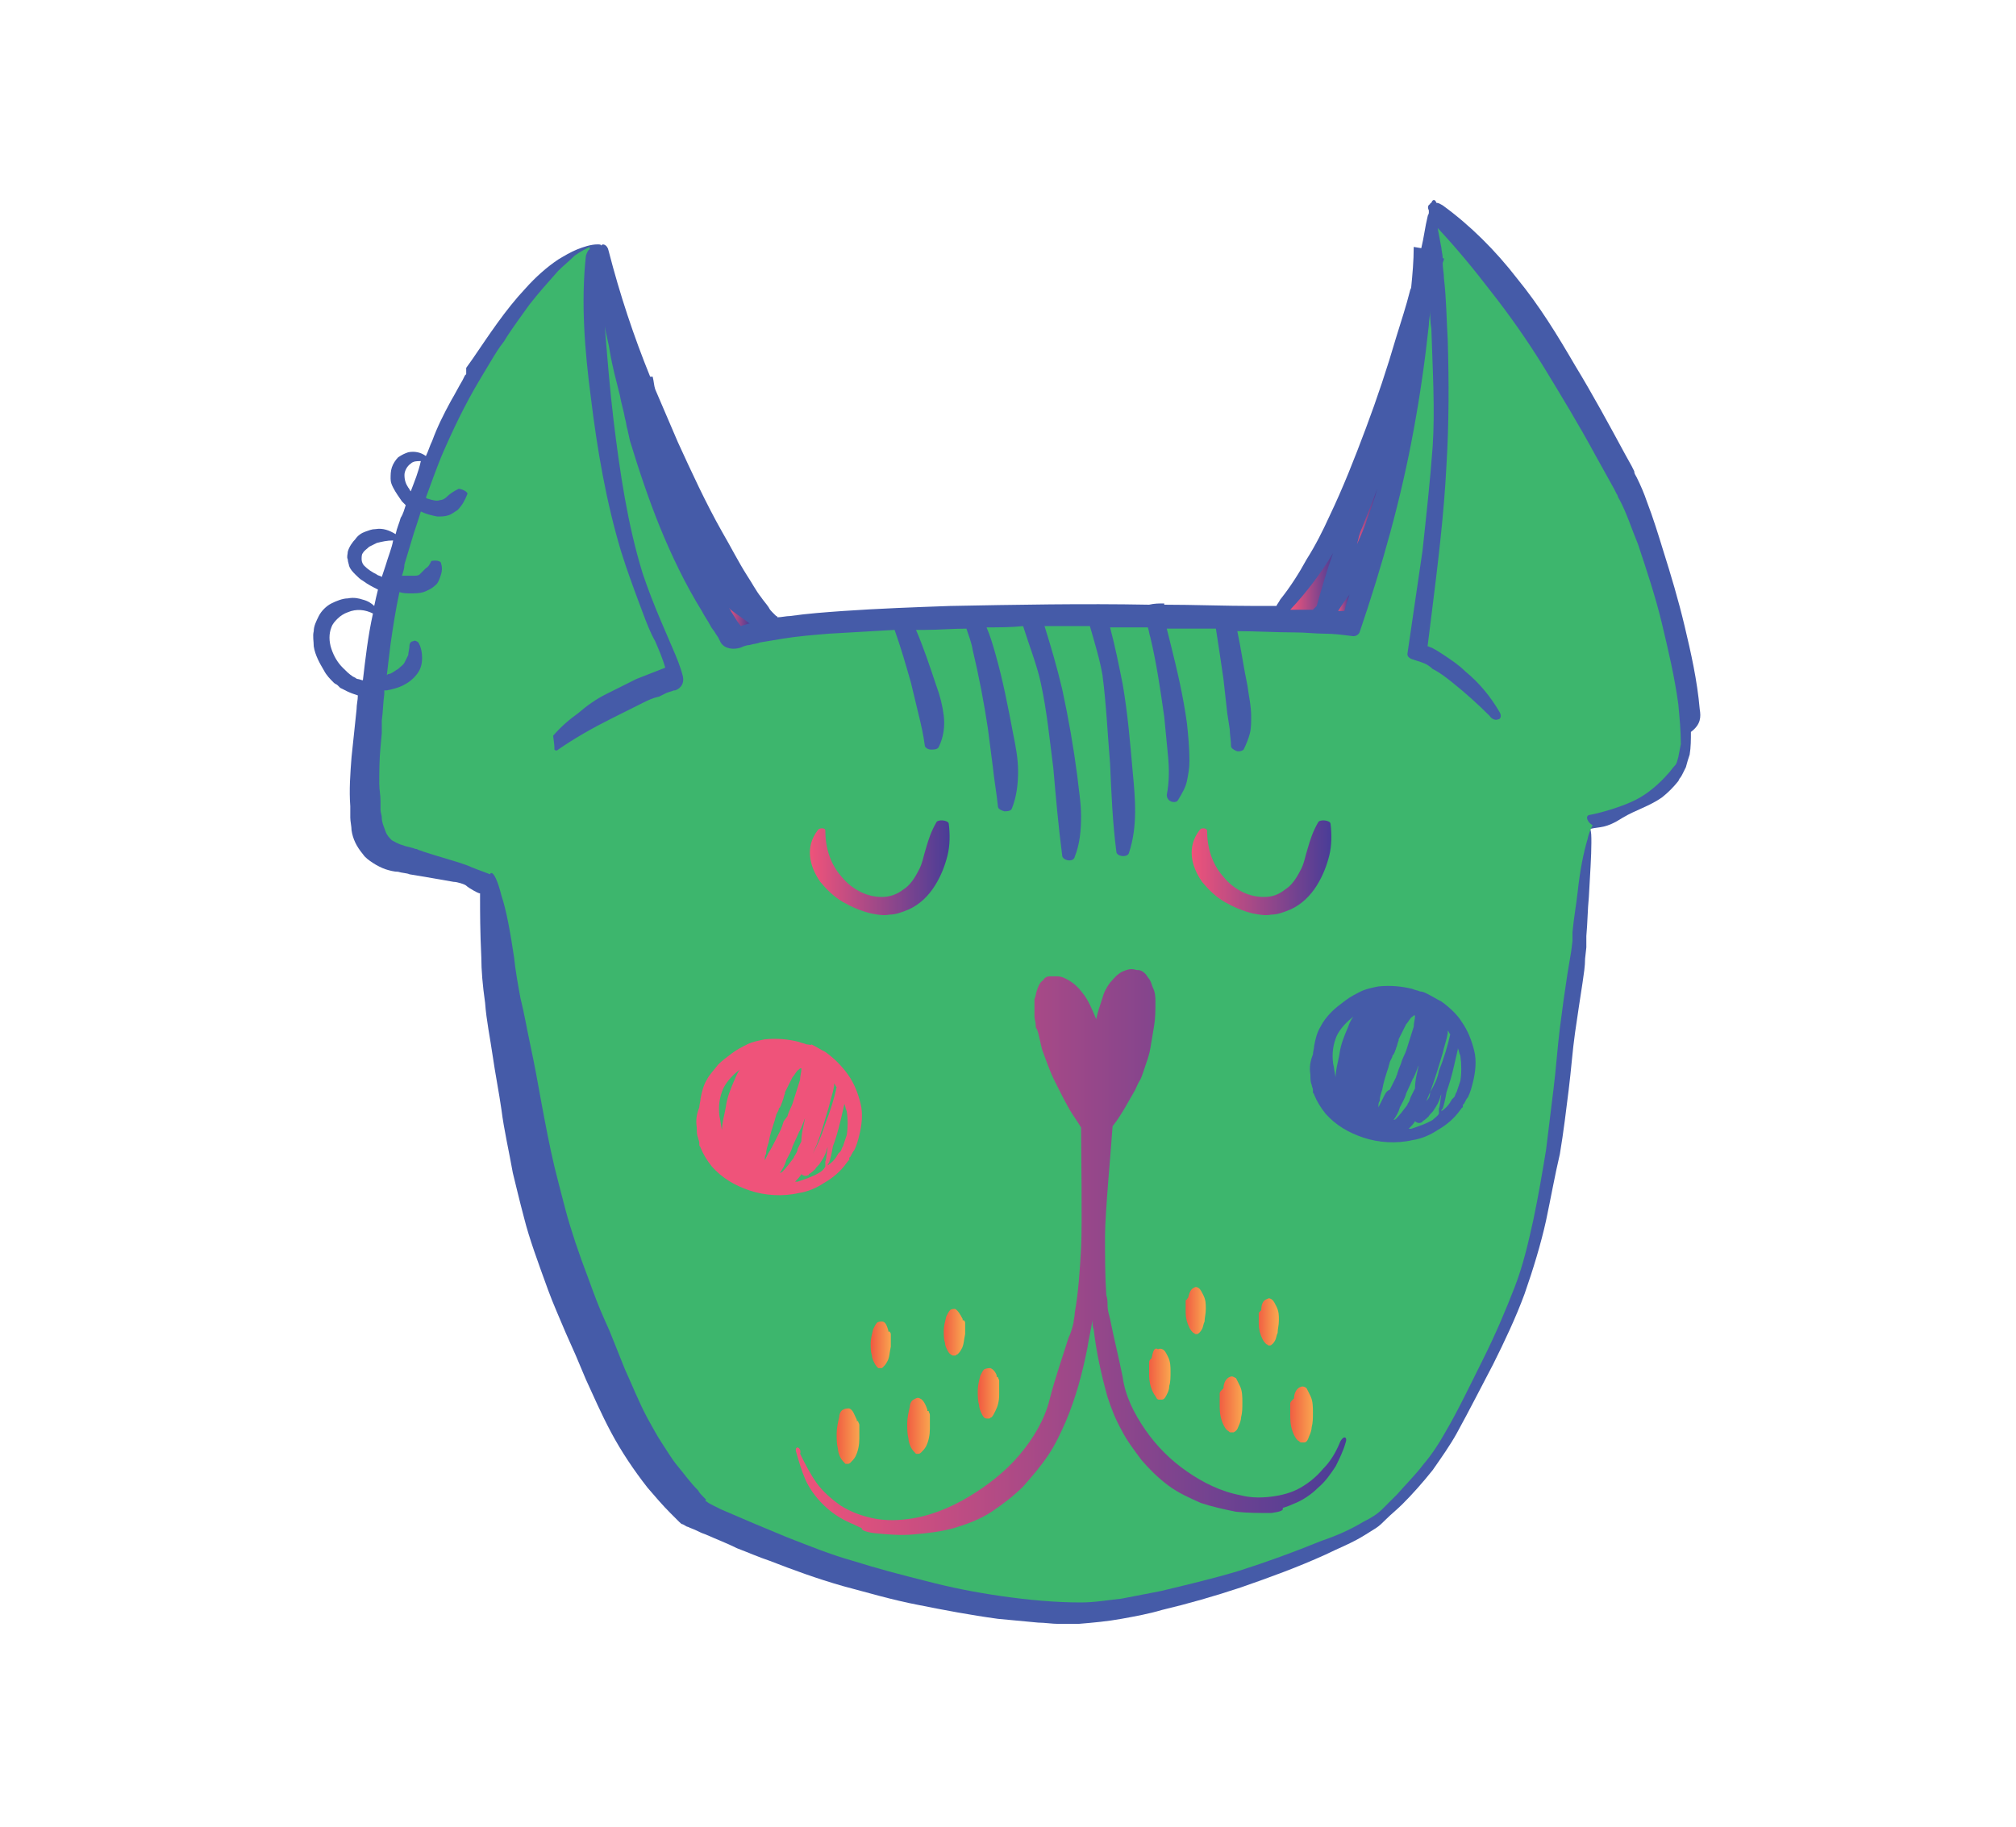 <?xml version="1.0" encoding="utf-8"?>
<!-- Generator: Adobe Illustrator 21.0.0, SVG Export Plug-In . SVG Version: 6.00 Build 0)  -->
<svg version="1.1" id="Layer_1" xmlns="http://www.w3.org/2000/svg" xmlns:xlink="http://www.w3.org/1999/xlink" x="0px" y="0px"
	 viewBox="0 0 160 145" style="enable-background:new 0 0 160 145;" xml:space="preserve">
<style type="text/css">
	.st0{fill:#CB5990;}
	.st1{fill:#FFFFFF;}
	.st2{fill:#12B6BF;}
	.st3{fill:url(#SVGID_1_);}
	.st4{fill:#455BA8;}
	.st5{fill:#326EB6;}
	.st6{fill:#DD5968;}
	.st7{fill:#EF537A;}
	.st8{fill:url(#SVGID_2_);}
	.st9{fill:url(#SVGID_3_);}
	.st10{fill:url(#SVGID_4_);}
	.st11{fill:url(#SVGID_5_);}
	.st12{fill:#F16443;}
	.st13{fill:url(#SVGID_6_);}
	.st14{fill:#F68E3F;}
	.st15{fill:url(#SVGID_7_);}
	.st16{fill:url(#SVGID_8_);}
	.st17{fill:url(#SVGID_9_);}
	.st18{fill:url(#SVGID_10_);}
	.st19{fill:url(#SVGID_11_);}
	.st20{fill:url(#SVGID_12_);}
	.st21{fill:url(#SVGID_13_);}
	.st22{fill:url(#SVGID_14_);}
	.st23{fill:url(#SVGID_15_);}
	.st24{fill:url(#SVGID_16_);}
	.st25{fill:url(#SVGID_17_);}
	.st26{fill:#3DB66D;}
	.st27{fill:url(#SVGID_18_);}
	.st28{fill:url(#SVGID_19_);}
	.st29{fill:url(#SVGID_20_);}
	.st30{fill:url(#SVGID_21_);}
	.st31{fill:url(#SVGID_22_);}
	.st32{fill:url(#SVGID_23_);}
	.st33{fill:url(#SVGID_24_);}
	.st34{fill:url(#SVGID_25_);}
	.st35{fill:url(#SVGID_26_);}
	.st36{fill:url(#SVGID_27_);}
	.st37{fill:url(#SVGID_28_);}
	.st38{fill:url(#SVGID_29_);}
	.st39{fill:url(#SVGID_30_);}
	.st40{fill:url(#SVGID_31_);}
	.st41{fill:url(#SVGID_32_);}
	.st42{fill:url(#SVGID_33_);}
	.st43{fill:url(#SVGID_34_);}
	.st44{fill:url(#SVGID_35_);}
	.st45{fill:url(#SVGID_36_);}
	.st46{fill:url(#SVGID_37_);}
	.st47{fill:url(#SVGID_38_);}
	.st48{fill:url(#SVGID_39_);}
	.st49{fill:url(#SVGID_40_);}
	.st50{fill:url(#SVGID_41_);}
	.st51{fill:url(#SVGID_42_);}
	.st52{fill:url(#SVGID_43_);}
	.st53{fill:url(#SVGID_44_);}
	.st54{fill:url(#SVGID_45_);}
	.st55{fill:url(#SVGID_46_);}
	.st56{fill:url(#SVGID_47_);}
	.st57{fill:url(#SVGID_48_);}
	.st58{fill:url(#SVGID_49_);}
	.st59{fill:url(#SVGID_50_);}
	.st60{fill:url(#SVGID_51_);}
	.st61{fill:url(#SVGID_52_);}
	.st62{fill:url(#SVGID_53_);}
	.st63{fill:url(#SVGID_54_);}
	.st64{fill:url(#SVGID_55_);}
	.st65{fill:url(#SVGID_56_);}
	.st66{fill:url(#SVGID_57_);}
	.st67{fill:url(#SVGID_58_);}
	.st68{fill:url(#SVGID_59_);}
	.st69{fill:url(#SVGID_60_);}
	.st70{fill:url(#SVGID_61_);}
	.st71{fill:url(#SVGID_62_);}
	.st72{fill:url(#SVGID_63_);}
	.st73{fill:url(#SVGID_64_);}
	.st74{fill:url(#SVGID_65_);}
	.st75{fill:url(#SVGID_66_);}
	.st76{fill:url(#SVGID_67_);}
	.st77{fill:url(#SVGID_68_);}
	.st78{fill:url(#SVGID_69_);}
	.st79{fill:url(#SVGID_70_);}
	.st80{fill:url(#SVGID_71_);}
	.st81{fill:url(#SVGID_72_);}
	.st82{fill:url(#SVGID_73_);}
	.st83{fill:url(#SVGID_74_);}
	.st84{fill:url(#SVGID_75_);}
	.st85{fill:url(#SVGID_76_);}
	.st86{fill:url(#SVGID_77_);}
	.st87{fill:url(#SVGID_78_);}
	.st88{fill:url(#SVGID_79_);}
	.st89{fill:url(#SVGID_80_);}
	.st90{fill:url(#SVGID_81_);}
	.st91{fill:url(#SVGID_82_);}
	.st92{fill:url(#SVGID_83_);}
	.st93{fill:url(#SVGID_84_);}
	.st94{fill:url(#SVGID_85_);}
	.st95{fill:url(#SVGID_86_);}
	.st96{fill:url(#SVGID_87_);}
	.st97{fill:url(#SVGID_88_);}
	.st98{fill:url(#SVGID_89_);}
	.st99{fill:url(#SVGID_90_);}
	.st100{fill:url(#SVGID_91_);}
	.st101{fill:url(#SVGID_92_);}
	.st102{fill:url(#SVGID_93_);}
	.st103{fill:url(#SVGID_94_);}
	.st104{fill:url(#SVGID_95_);}
	.st105{fill:url(#SVGID_96_);}
	.st106{fill:url(#SVGID_97_);}
	.st107{fill:url(#SVGID_98_);}
	.st108{fill:url(#SVGID_99_);}
	.st109{fill:url(#SVGID_100_);}
	.st110{fill:url(#SVGID_101_);}
	.st111{fill:url(#SVGID_102_);}
	.st112{fill:url(#SVGID_103_);}
	.st113{fill:url(#SVGID_104_);}
	.st114{fill:url(#SVGID_105_);}
	.st115{fill:url(#SVGID_106_);}
	.st116{fill:url(#SVGID_107_);}
	.st117{fill:url(#SVGID_108_);}
	.st118{fill:url(#SVGID_109_);}
	.st119{fill:url(#SVGID_110_);}
	.st120{fill:url(#SVGID_111_);}
	.st121{fill:url(#SVGID_112_);}
	.st122{fill:url(#SVGID_113_);}
	.st123{fill:url(#SVGID_114_);}
	.st124{fill:url(#SVGID_115_);}
	.st125{fill:url(#SVGID_116_);}
	.st126{fill:url(#SVGID_117_);}
	.st127{fill:url(#SVGID_118_);}
	.st128{fill:url(#SVGID_119_);}
	.st129{fill:url(#SVGID_120_);}
	.st130{fill:url(#SVGID_121_);}
	.st131{fill:url(#SVGID_122_);}
	.st132{fill:url(#SVGID_123_);}
	.st133{fill:url(#SVGID_124_);}
	.st134{fill:url(#SVGID_125_);}
	.st135{fill:url(#SVGID_126_);}
	.st136{fill:url(#SVGID_127_);}
	.st137{fill:#184054;}
	.st138{fill:url(#SVGID_128_);}
	.st139{fill:url(#SVGID_129_);}
	.st140{fill:url(#SVGID_130_);}
	.st141{fill:url(#SVGID_131_);}
	.st142{fill:url(#SVGID_132_);}
	.st143{fill:url(#SVGID_133_);}
	.st144{fill:url(#SVGID_134_);}
	.st145{fill:url(#SVGID_135_);}
	.st146{fill:url(#SVGID_136_);}
	.st147{fill:url(#SVGID_137_);}
	.st148{fill:url(#SVGID_138_);}
	.st149{fill:url(#SVGID_139_);}
	.st150{fill:url(#SVGID_140_);}
	.st151{fill:url(#SVGID_141_);}
	.st152{fill:url(#SVGID_142_);}
	.st153{fill:url(#SVGID_143_);}
	.st154{fill:url(#SVGID_144_);}
	.st155{fill:url(#SVGID_145_);}
	.st156{fill:url(#SVGID_146_);}
	.st157{fill:url(#SVGID_147_);}
	.st158{fill:url(#SVGID_148_);}
	.st159{fill:url(#SVGID_149_);}
	.st160{fill:url(#SVGID_150_);}
	.st161{fill:url(#SVGID_151_);}
	.st162{fill:url(#SVGID_152_);}
	.st163{fill:url(#SVGID_153_);}
	.st164{fill:url(#SVGID_154_);}
	.st165{fill:url(#SVGID_155_);}
	.st166{fill:url(#SVGID_156_);}
	.st167{fill:url(#SVGID_157_);}
	.st168{fill:url(#SVGID_158_);}
	.st169{fill:url(#SVGID_159_);}
	.st170{fill:url(#SVGID_160_);}
	.st171{fill:url(#SVGID_161_);}
	.st172{fill:url(#SVGID_162_);}
	.st173{fill:url(#SVGID_163_);}
	.st174{fill:url(#SVGID_164_);}
	.st175{fill:url(#SVGID_165_);}
	.st176{fill:url(#SVGID_166_);}
	.st177{fill:url(#SVGID_167_);}
	.st178{fill:url(#SVGID_168_);}
	.st179{fill:url(#SVGID_169_);}
	.st180{fill:url(#SVGID_170_);}
	.st181{fill:url(#SVGID_171_);}
	.st182{fill:url(#SVGID_172_);}
	.st183{fill:url(#SVGID_173_);}
	.st184{fill:url(#SVGID_174_);}
	.st185{fill:url(#SVGID_175_);}
	.st186{fill:url(#SVGID_176_);}
	.st187{fill:url(#SVGID_177_);}
	.st188{fill:url(#SVGID_178_);}
	.st189{fill:url(#SVGID_179_);}
	.st190{fill:url(#SVGID_180_);}
	.st191{fill:url(#SVGID_181_);}
	.st192{fill:url(#SVGID_182_);}
	.st193{fill:url(#SVGID_183_);}
	.st194{fill:url(#SVGID_184_);}
	.st195{fill:url(#SVGID_185_);}
	.st196{fill:url(#SVGID_186_);}
	.st197{fill:url(#SVGID_187_);}
	.st198{fill:url(#SVGID_188_);}
	.st199{fill:url(#SVGID_189_);}
	.st200{fill:url(#SVGID_190_);}
	.st201{fill:url(#SVGID_191_);}
	.st202{fill:url(#SVGID_192_);}
	.st203{fill:url(#SVGID_193_);}
	.st204{fill:url(#SVGID_194_);}
	.st205{fill:url(#SVGID_195_);}
	.st206{fill:url(#SVGID_196_);}
	.st207{fill:url(#SVGID_197_);}
	.st208{fill:url(#SVGID_198_);}
	.st209{fill:url(#SVGID_199_);}
	.st210{fill:url(#SVGID_200_);}
	.st211{fill:url(#SVGID_201_);}
	.st212{fill:url(#SVGID_202_);}
	.st213{fill:url(#SVGID_203_);}
	.st214{fill:url(#SVGID_204_);}
	.st215{fill:url(#SVGID_205_);}
	.st216{fill:url(#SVGID_206_);}
	.st217{fill:url(#SVGID_207_);}
	.st218{fill:url(#SVGID_208_);}
	.st219{fill:#969697;}
	.st220{fill:url(#SVGID_209_);}
	.st221{fill:url(#SVGID_210_);}
	.st222{fill:url(#SVGID_211_);}
	.st223{fill:url(#SVGID_212_);}
	.st224{fill:url(#SVGID_213_);}
	.st225{fill:url(#SVGID_214_);}
	.st226{fill:url(#SVGID_215_);}
	.st227{fill:url(#SVGID_216_);}
	.st228{fill:url(#SVGID_217_);}
	.st229{fill:url(#SVGID_218_);}
	.st230{fill:url(#SVGID_219_);}
	.st231{fill:url(#SVGID_220_);}
	.st232{fill:url(#SVGID_221_);}
	.st233{fill:url(#SVGID_222_);}
	.st234{fill:url(#SVGID_223_);}
	.st235{fill:url(#SVGID_224_);}
	.st236{fill:url(#SVGID_225_);}
	.st237{fill:url(#SVGID_226_);}
	.st238{fill:url(#SVGID_227_);}
	.st239{fill:url(#SVGID_228_);}
	.st240{fill:url(#SVGID_229_);}
	.st241{fill:url(#SVGID_230_);}
	.st242{fill:url(#SVGID_231_);}
	.st243{fill:url(#SVGID_232_);}
	.st244{fill:url(#SVGID_233_);}
	.st245{fill:url(#SVGID_234_);}
	.st246{fill:url(#SVGID_235_);}
	.st247{fill:url(#SVGID_236_);}
	.st248{fill:url(#SVGID_237_);}
	.st249{fill:url(#SVGID_238_);}
	.st250{fill:url(#SVGID_239_);}
	.st251{fill:url(#SVGID_240_);}
	.st252{fill:url(#SVGID_241_);}
	.st253{fill:url(#SVGID_242_);}
	.st254{fill:url(#SVGID_243_);}
	.st255{fill:url(#SVGID_244_);}
	.st256{fill:url(#SVGID_245_);}
	.st257{fill:url(#SVGID_246_);}
	.st258{fill:url(#SVGID_247_);}
	.st259{fill:url(#SVGID_248_);}
	.st260{fill:url(#SVGID_249_);}
	.st261{fill:url(#SVGID_250_);}
	.st262{fill:url(#SVGID_251_);}
	.st263{fill:url(#SVGID_252_);}
	.st264{fill:url(#SVGID_253_);}
	.st265{fill:url(#SVGID_254_);}
	.st266{fill:url(#SVGID_255_);}
	.st267{fill:url(#SVGID_256_);}
	.st268{fill:url(#SVGID_257_);}
	.st269{fill:url(#SVGID_258_);}
	.st270{fill:url(#SVGID_259_);}
	.st271{fill:url(#SVGID_260_);}
	.st272{fill:url(#SVGID_261_);}
	.st273{fill:url(#SVGID_262_);}
	.st274{fill:url(#SVGID_263_);}
	.st275{fill:url(#SVGID_264_);}
	.st276{fill:url(#SVGID_265_);}
	.st277{fill:url(#SVGID_266_);}
	.st278{fill:url(#SVGID_267_);}
	.st279{fill:#F69474;}
	.st280{fill:#F27350;}
	.st281{fill:url(#SVGID_268_);}
	.st282{fill:url(#SVGID_269_);}
	.st283{fill:url(#SVGID_270_);}
	.st284{fill:url(#SVGID_271_);}
	.st285{fill:url(#SVGID_272_);}
	.st286{fill:url(#SVGID_273_);}
	.st287{fill:url(#SVGID_274_);}
	.st288{fill:url(#SVGID_275_);}
	.st289{fill:url(#SVGID_276_);}
	.st290{fill:url(#SVGID_277_);}
	.st291{fill:url(#SVGID_278_);}
	.st292{fill:url(#SVGID_279_);}
	.st293{fill:url(#SVGID_280_);}
	.st294{fill:url(#SVGID_281_);}
	.st295{fill:url(#SVGID_282_);}
	.st296{fill:url(#SVGID_283_);}
	.st297{fill:url(#SVGID_284_);}
	.st298{fill:url(#SVGID_285_);}
	.st299{fill:url(#SVGID_286_);}
	.st300{fill:url(#SVGID_287_);}
	.st301{fill:url(#SVGID_288_);}
	.st302{fill:url(#SVGID_289_);}
	.st303{fill:url(#SVGID_290_);}
	.st304{fill:url(#SVGID_291_);}
	.st305{fill:url(#SVGID_292_);}
	.st306{fill:url(#SVGID_293_);}
</style>
<g>
	<path class="st4" d="M134.9,56.3c-0.2-2.3-0.7-4.5-1.2-6.6c-0.5-2.1-1.1-4.1-1.7-6c-0.4-1.3-0.8-2.6-1.3-3.9
		c-0.2-0.6-0.5-1.3-0.8-1.9c-0.1-0.2-0.2-0.3-0.2-0.5l-0.2-0.4l-0.5-0.9c-1.3-2.4-2.6-4.8-4-7.1c-1.4-2.4-2.8-4.7-4.6-6.9
		c-1.7-2.2-3.7-4.2-5.9-5.8c-0.2-0.1-0.3-0.2-0.5-0.2c-0.1-0.3-0.3-0.3-0.4,0c0,0-0.1,0-0.1,0.1c-0.2,0.1-0.2,0.3-0.1,0.5
		c0,0.1,0,0.1,0,0.2c0,0.1-0.1,0.2-0.1,0.3c-0.2,0.8-0.3,1.7-0.5,2.5l-0.6-0.1c0,1.1-0.1,2.2-0.2,3.2c0,0.1-0.1,0.2-0.1,0.3
		c-0.3,1.2-0.7,2.4-1.1,3.7c-0.7,2.4-1.5,4.8-2.4,7.2c-0.9,2.4-1.8,4.7-2.9,7c-0.5,1.1-1.1,2.3-1.8,3.4c-0.6,1.1-1.3,2.2-2.1,3.2
		c-0.1,0.2-0.2,0.3-0.3,0.5c-0.5,0-1.1,0-1.6,0c-2.5,0-5-0.1-7.3-0.1c0,0,0,0,0-0.1c-0.4,0-0.8,0-1.2,0.1c-5.3-0.1-10.5,0-15.8,0.1
		c-2.8,0.1-5.6,0.2-8.5,0.4c-1.4,0.1-2.8,0.2-4.2,0.4c-0.3,0-0.7,0.1-1,0.1c0-0.1-0.1-0.1-0.1-0.1c-0.1-0.1-0.2-0.2-0.3-0.3
		c-0.1-0.1-0.2-0.2-0.3-0.4c-0.2-0.3-0.4-0.5-0.6-0.8c-0.4-0.5-0.7-1.1-1.1-1.7c-0.7-1.1-1.3-2.3-2-3.5c-1.3-2.3-2.4-4.7-3.5-7.1
		c-0.6-1.4-1.2-2.8-1.8-4.2c-0.1-0.3-0.1-0.6-0.2-1l-0.2,0c-1.3-3.2-2.4-6.5-3.3-10c-0.1-0.5-0.5-0.6-0.6-0.4c0-0.1-0.1-0.1-0.3-0.1
		c-0.5,0-1.1,0.2-1.6,0.4c-0.5,0.2-1,0.5-1.5,0.8c-0.9,0.6-1.8,1.4-2.6,2.3c-1.6,1.7-2.9,3.7-4.2,5.6l-0.5,0.7L37,29.6l0,0.1l0,0
		l-0.1,0.1l-0.2,0.4c-0.3,0.5-0.6,1.1-0.9,1.6c-0.6,1.1-1.1,2.1-1.5,3.2c-0.2,0.4-0.3,0.8-0.5,1.2c-0.4-0.3-0.9-0.4-1.4-0.3
		c-0.3,0.1-0.5,0.2-0.8,0.4c-0.2,0.2-0.4,0.5-0.5,0.8c-0.1,0.3-0.1,0.6-0.1,0.9c0,0.3,0.1,0.5,0.2,0.7c0.2,0.4,0.5,0.8,0.7,1.1
		c0.1,0.1,0.2,0.2,0.3,0.3c-0.1,0.3-0.2,0.7-0.4,1c-0.1,0.4-0.3,0.8-0.4,1.3c0,0,0,0,0,0c-0.5-0.3-1-0.5-1.6-0.4
		c-0.3,0-0.5,0.1-0.8,0.2c-0.3,0.1-0.6,0.3-0.8,0.6c-0.2,0.2-0.5,0.6-0.6,1c0,0.2-0.1,0.4,0,0.6c0,0.2,0.1,0.4,0.1,0.5
		c0.1,0.3,0.3,0.5,0.5,0.7c0.2,0.2,0.4,0.4,0.6,0.5c0.4,0.3,0.8,0.5,1.2,0.7c-0.1,0.4-0.2,0.8-0.3,1.3c-0.2-0.2-0.5-0.4-0.9-0.5
		c-0.3-0.1-0.7-0.2-1.2-0.1c-0.4,0-0.9,0.2-1.3,0.4c-0.4,0.2-0.8,0.6-1,1c-0.2,0.4-0.4,0.8-0.4,1.2c-0.1,0.4,0,0.8,0,1.2
		c0.1,0.7,0.5,1.4,0.8,1.9c0.2,0.4,0.5,0.7,0.8,1c0.1,0.1,0.2,0.1,0.3,0.2c0,0,0.1,0.1,0.1,0.1l0.1,0.1l0,0l0,0h0l0,0l0,0
		c0.2,0.1,0.4,0.2,0.6,0.3c0.2,0.1,0.5,0.2,0.8,0.3c0,0.4-0.1,0.7-0.1,1.1l-0.4,3.8c-0.1,1.3-0.2,2.6-0.1,3.9c0,0.2,0,0.3,0,0.5
		l0,0.2l0,0.1l0,0.1c0,0.3,0.1,0.7,0.1,1c0.1,0.7,0.4,1.3,0.9,1.9c0.2,0.3,0.5,0.5,0.8,0.7c0.3,0.2,0.7,0.4,1,0.5
		c0.3,0.1,0.7,0.2,1,0.2c0.3,0.1,0.7,0.1,0.9,0.2l0,0c0,0,0,0,0,0c1.2,0.2,2.4,0.4,3.5,0.6c0.3,0,0.9,0.2,1,0.3
		c0.2,0.2,1.1,0.7,1.1,0.6c0,0,0,0,0,0c0,0.1,0,0.2,0,0.4c0,1.1,0,2.6,0.1,4.7c0,1,0.1,2.2,0.3,3.6c0.1,1.4,0.4,2.8,0.6,4.2
		c0.2,1.4,0.5,2.9,0.7,4.3c0.2,1.6,0.6,3.3,0.9,5c0.2,0.8,0.5,2.1,0.9,3.6c0.4,1.6,1.1,3.5,1.9,5.7c0.4,1.1,0.9,2.2,1.4,3.4l0.8,1.8
		l0.8,1.9c0.6,1.3,1.2,2.7,2,4.2c0.8,1.5,1.8,3,2.9,4.4c0.6,0.7,1.2,1.4,1.8,2c0.2,0.2,0.3,0.3,0.5,0.5l0.1,0.1l0,0l0,0l0.1,0.1
		c0.1,0.1,0.2,0.2,0.3,0.2c0.2,0.1,0.3,0.2,0.4,0.2c0.2,0.1,0.5,0.2,0.7,0.3c0.2,0.1,0.4,0.2,0.7,0.3c0.9,0.4,1.7,0.7,2.5,1.1
		c0.8,0.3,1.7,0.7,2.6,1c1.8,0.7,3.7,1.4,5.8,2c1.9,0.5,3.9,1.1,6,1.5c2,0.4,4.1,0.8,6.3,1.1c1.1,0.1,2.1,0.2,3.2,0.3
		c0.5,0,1.1,0.1,1.6,0.1c0.3,0,0.6,0,0.8,0h0.4l0.2,0l0.2,0c1.2-0.1,2.3-0.2,3.4-0.4c1.1-0.2,2.2-0.4,3.2-0.7
		c2.1-0.5,4.2-1.1,6.3-1.8c2.3-0.8,4.5-1.6,6.7-2.6c1-0.5,2.1-0.9,3.2-1.6c0.3-0.2,0.5-0.3,0.8-0.5c0.3-0.2,0.5-0.4,0.8-0.7
		c0.4-0.4,0.9-0.8,1.3-1.2c0.8-0.8,1.6-1.7,2.4-2.7c0.7-1,1.4-2,1.9-2.9c1.1-2,2-3.8,2.9-5.5c0.9-1.8,1.8-3.7,2.5-5.6
		c0.7-2,1.3-4,1.7-5.8c0.4-1.9,0.7-3.6,1.1-5.3c0.3-1.8,0.5-3.5,0.7-5.1c0.2-1.6,0.3-3.1,0.5-4.5c0.2-1.4,0.4-2.7,0.6-4
		c0.1-0.7,0.2-1.3,0.2-1.9l0.1-0.9l0-0.2l0-0.2l0-0.1l0-0.4c0.1-1.1,0.1-2.1,0.2-3.1c0.1-1.8,0.2-3.3,0.2-4.3c0-0.5,0-0.9-0.1-1.1
		c0,0,0,0,0,0c0.8-0.2,1.2,0,2.6-0.9c1-0.6,2.1-0.9,3.1-1.6c0.5-0.4,0.9-0.8,1.3-1.3l0.1-0.2c0,0,0.1-0.1,0.2-0.3
		c0.1-0.2,0.2-0.4,0.3-0.6c0.1-0.4,0.2-0.7,0.3-1c0.1-0.6,0.1-1.2,0.1-1.8C135,57.5,135,56.9,134.9,56.3z M29.6,48.7
		c-0.4,1.8-0.6,3.6-0.8,5.3c-0.1,0-0.3-0.1-0.4-0.1c-0.1,0-0.2-0.1-0.2-0.1L28,53.7l0,0l0,0l0,0l0,0c0,0,0,0,0,0l0,0
		c-0.3-0.2-0.5-0.4-0.8-0.7c-0.4-0.4-0.7-0.9-0.9-1.5c-0.2-0.6-0.2-1.2,0-1.7c0.1-0.3,0.3-0.5,0.5-0.7c0.2-0.2,0.5-0.4,0.8-0.5
		C28.3,48.3,29,48.4,29.6,48.7C29.6,48.6,29.7,48.6,29.6,48.7C29.7,48.6,29.6,48.6,29.6,48.7z M30.6,44.9c-0.1,0.3-0.2,0.6-0.3,0.9
		c-0.1-0.1-0.3-0.1-0.4-0.2c-0.4-0.2-0.7-0.4-1-0.7c-0.1-0.1-0.2-0.3-0.2-0.5c0-0.2,0-0.4,0.1-0.5c0.1-0.2,0.3-0.3,0.5-0.5
		c0.2-0.1,0.4-0.2,0.6-0.3c0.4-0.1,0.8-0.2,1.3-0.2C31.1,43.5,30.8,44.2,30.6,44.9z M32.6,39c-0.1-0.1-0.1-0.2-0.2-0.3
		c-0.2-0.3-0.3-0.6-0.3-1c0-0.3,0.2-0.7,0.5-0.9c0.2-0.2,0.5-0.2,0.8-0.2C33.2,37.5,32.9,38.2,32.6,39z"/>
	<path class="st26" d="M133.2,60.1c-0.1,0.3-0.1,0.5-0.3,0.7c-0.2,0.2-0.3,0.4-0.5,0.6c-0.7,0.8-1.6,1.6-2.6,2.1
		c-1,0.5-2.6,1-3.7,1.2c-0.3,0.1-0.1,0.6,0.3,0.8c-0.1,0.2-0.3,0.6-0.4,1.1c-0.3,1-0.6,2.4-0.8,4.3c-0.1,0.9-0.3,2-0.4,3.1l0,0.4
		l0,0.1l0,0l0,0l0,0.2l-0.1,0.8c-0.1,0.6-0.2,1.2-0.3,1.8c-0.2,1.3-0.4,2.7-0.6,4.3c-0.2,1.6-0.3,3.2-0.5,4.8
		c-0.2,1.6-0.4,3.3-0.6,4.9c-0.3,1.8-0.6,3.6-1,5.5c-0.4,1.8-0.8,3.6-1.5,5.4c-0.7,1.8-1.5,3.7-2.5,5.7c-1,2-2,4.1-3,5.8
		c-0.5,0.9-1.1,1.8-1.7,2.5c-0.6,0.8-1.4,1.6-2.1,2.4c-0.4,0.4-0.8,0.8-1.2,1.2c-0.4,0.4-0.9,0.7-1.5,1c-1,0.6-2.1,1.1-3.3,1.5
		c-2.2,0.9-4.4,1.7-6.6,2.4c-2,0.6-4.1,1.1-6.2,1.6c-1,0.2-2.1,0.4-3.1,0.6c-1,0.1-2.1,0.3-3.2,0.3c-2.1,0-4.2-0.2-6.3-0.5
		c-2.1-0.3-4.1-0.7-6-1.2c-2-0.5-3.9-1-5.8-1.6c-1.8-0.5-3.5-1.2-5.3-1.9c-1.7-0.7-3.6-1.5-5.2-2.2c-0.2-0.1-0.4-0.2-0.6-0.3
		c-0.2-0.1-0.4-0.2-0.5-0.3c0,0-0.1,0-0.1-0.1l0,0c0,0,0,0,0,0l0,0l0,0c-0.1,0,0.1-0.1,0.1,0h0l-0.1-0.1l-0.2-0.2
		c-0.1-0.1-0.3-0.3-0.4-0.5c-0.6-0.6-1.1-1.3-1.6-1.9c-0.5-0.6-0.9-1.3-1.3-1.9c-0.4-0.6-0.7-1.2-1.1-1.9c-0.7-1.3-1.2-2.6-1.8-3.9
		l-0.8-2l-0.4-1l-0.4-0.9c-0.5-1.1-0.9-2.2-1.3-3.3c-0.8-2.1-1.4-3.9-1.8-5.4c-0.4-1.5-0.7-2.7-0.9-3.5c-0.4-1.7-0.7-3.3-1-4.9
		c-0.3-1.7-0.6-3.3-0.9-4.7c-0.3-1.4-0.5-2.6-0.8-3.8c-0.2-1.1-0.4-2.2-0.5-3.2c-0.3-2-0.6-3.7-1-4.9c-0.3-1.2-0.6-1.8-0.8-1.8
		c0,0-0.1,0-0.1,0.1c-0.3-0.1-1.6-0.6-1.8-0.7c-1.1-0.4-2.3-0.7-3.5-1.1c-0.2-0.1-0.4-0.1-0.5-0.2c-0.2,0-0.3-0.1-0.4-0.1
		c-0.3-0.1-0.5-0.1-0.7-0.2c-0.4-0.1-0.7-0.3-0.9-0.4c-0.2-0.2-0.4-0.4-0.5-0.7c-0.1-0.3-0.3-0.7-0.3-1.1c0-0.2-0.1-0.4-0.1-0.6
		l0-0.1l0,0l0-0.1l0-0.2l0-0.3c0-0.5-0.1-0.9-0.1-1.4c0-0.9,0-1.9,0.1-2.9l0.1-1.1l0-0.5l0-0.5c0.1-0.7,0.1-1.4,0.2-2.1
		c0-0.1,0-0.2,0-0.3c0.1,0,0.1,0,0.2,0c0.5-0.1,0.9-0.2,1.3-0.4c0.4-0.2,0.8-0.5,1.1-0.9s0.4-0.8,0.4-1.3c0-0.4-0.1-0.9-0.3-1.2
		c-0.1-0.1-0.3-0.2-0.4-0.1c-0.2,0-0.3,0.2-0.3,0.3c0,0.3-0.1,0.6-0.1,0.8c-0.1,0.2-0.2,0.4-0.3,0.6c-0.1,0.2-0.3,0.3-0.5,0.5
		c-0.2,0.1-0.4,0.3-0.7,0.4c-0.1,0-0.1,0-0.2,0.1c0.1-0.9,0.2-1.7,0.3-2.5c0.2-1.4,0.4-2.7,0.7-4.1c0.3,0.1,0.6,0.1,0.9,0.1
		c0.3,0,0.7,0,1-0.1c0.3-0.1,0.7-0.3,0.9-0.5c0.3-0.2,0.4-0.6,0.5-0.9c0.1-0.3,0.1-0.6,0-0.9c0-0.1-0.2-0.2-0.4-0.2
		c-0.2,0-0.4,0-0.4,0.1c-0.1,0.2-0.2,0.4-0.4,0.5c-0.1,0.1-0.2,0.2-0.3,0.3c-0.1,0.1-0.1,0.1-0.2,0.2c-0.1,0.1-0.3,0.1-0.5,0.1
		c-0.3,0-0.6,0-0.9,0c0.1-0.3,0.2-0.6,0.2-0.9c0.1-0.3,0.2-0.7,0.3-1l0.3-1c0.2-0.7,0.5-1.5,0.7-2.2c0.4,0.2,0.8,0.3,1.3,0.4
		c0.3,0,0.6,0,0.9-0.1c0.3-0.1,0.5-0.3,0.7-0.4c0.4-0.4,0.6-0.8,0.8-1.3c0-0.2-0.5-0.4-0.7-0.4c-0.4,0.2-0.7,0.4-0.9,0.6
		c-0.2,0.2-0.4,0.3-0.6,0.3c-0.2,0.1-0.6,0-0.9-0.1c-0.1,0-0.2-0.1-0.2-0.1c0.4-1.1,0.8-2.2,1.2-3.2c0.9-2.1,1.9-4.2,3.1-6.2
		l0.9-1.5c0.3-0.5,0.6-1,1-1.5c0.6-1,1.3-1.9,2-2.9c0.7-0.9,1.5-1.8,2.3-2.7c0.4-0.4,0.9-0.8,1.3-1.2c0.4-0.3,0.8-0.5,1.2-0.7
		c0,0.1,0,0.1,0,0.2c-0.1,0-0.2,0.2-0.3,0.5c-0.4,3.7-0.1,7.5,0.4,11.3c0.5,4.1,1.2,8.2,2.4,12.2c0.5,1.6,1.1,3.2,1.7,4.8
		c0.3,0.8,0.6,1.6,1,2.3c0.3,0.7,0.6,1.4,0.8,2.1c-0.8,0.3-1.5,0.6-2.3,0.9c-0.8,0.4-1.6,0.8-2.4,1.2c-0.8,0.4-1.5,0.9-2.2,1.5
		c-0.7,0.5-1.4,1.1-2,1.8C44,59.2,44,59.2,44,59.3c0,0.1,0,0.1,0,0.2c0.1,0.1,0.2,0.1,0.3,0c1.3-0.9,2.7-1.7,4.3-2.5
		c0.8-0.4,1.6-0.8,2.4-1.2c0.4-0.2,0.8-0.4,1.3-0.5c0.2-0.1,0.4-0.2,0.6-0.3l0.3-0.1l0.3-0.1l0.1,0c0.5-0.2,0.7-0.6,0.6-1.1
		c-0.2-0.8-0.5-1.5-0.8-2.2l-0.9-2.1c-0.6-1.4-1.1-2.7-1.5-3.9c-1.2-3.9-1.8-8-2.3-12.1c-0.3-2.5-0.5-5-0.7-7.5
		c0.1,0.7,0.3,1.3,0.4,2c0.2,1.2,0.5,2.3,0.8,3.5c0.1,0.6,0.3,1.2,0.4,1.8c0.1,0.3,0.1,0.6,0.2,0.9l0.2,0.9c0.7,2.3,1.5,4.7,2.4,6.9
		s2,4.5,3.3,6.6c0.2,0.4,0.5,0.8,0.7,1.2c0.1,0.2,0.3,0.4,0.4,0.6l0.2,0.3l0.1,0.2l0.1,0.2l0,0c0.3,0.5,1,0.6,1.6,0.4
		c0.2-0.1,0.5-0.2,0.7-0.2c0.3-0.1,0.6-0.1,0.8-0.2c0.6-0.1,1.2-0.2,1.8-0.3c1.2-0.2,2.5-0.3,3.7-0.4c1.7-0.1,3.4-0.2,5.2-0.3
		c0.5,1.4,0.9,2.8,1.3,4.2c0.2,0.8,0.4,1.7,0.6,2.5c0.2,0.8,0.4,1.7,0.5,2.5c0,0.1,0.2,0.3,0.5,0.3c0.2,0,0.5,0,0.6-0.2
		c0.4-0.8,0.5-1.7,0.4-2.5c-0.1-0.8-0.3-1.6-0.6-2.4c-0.5-1.5-1-3-1.6-4.4c0.2,0,0.5,0,0.7,0c1.1,0,2.2-0.1,3.3-0.1
		c0.2,0.6,0.4,1.1,0.5,1.7c0.5,2.1,0.9,4.2,1.2,6.2l0.4,3.1c0.1,1,0.3,2.1,0.4,3.1c0,0.2,0.2,0.3,0.5,0.4c0.2,0,0.5,0,0.6-0.2
		c0.4-1,0.5-2,0.5-3c0-1-0.2-2-0.4-3c-0.4-2.1-0.8-4.2-1.4-6.3c-0.2-0.7-0.4-1.4-0.7-2.1c1,0,1.9,0,2.9-0.1c0.5,1.6,1.1,3.1,1.4,4.5
		c0.5,2.3,0.7,4.5,1,6.8c0.2,2.3,0.4,4.6,0.7,6.9c0,0.4,0.9,0.6,1,0.1c0.4-1,0.5-2.1,0.5-3.2c0-1.1-0.2-2.2-0.3-3.2
		c-0.3-2.3-0.7-4.6-1.2-6.9c-0.4-1.7-0.9-3.4-1.4-5c1.2,0,2.4,0,3.6,0c0.4,1.4,0.8,2.7,1,3.9c0.3,2.3,0.4,4.6,0.6,7
		c0.1,2.3,0.2,4.7,0.5,7c0,0.4,0.9,0.5,1,0.1c0.7-2.1,0.5-4.3,0.3-6.4c-0.2-2.3-0.4-4.7-0.8-7c-0.3-1.5-0.6-3-1-4.5
		c0.2,0,0.3,0,0.5,0c0.8,0,1.7,0,2.5,0c0.1,0.3,0.1,0.5,0.2,0.8c0.5,2.1,0.8,4.2,1.1,6.3c0.1,1,0.2,2.1,0.3,3.1
		c0.1,1,0.1,2.1-0.1,3.1c0,0.2,0.1,0.4,0.3,0.5c0.2,0.1,0.5,0.1,0.6-0.1c0.3-0.5,0.6-1,0.7-1.5c0.1-0.5,0.2-1,0.2-1.6
		c0-1-0.1-2.1-0.2-3c-0.3-2.2-0.8-4.3-1.3-6.3c-0.1-0.4-0.2-0.8-0.3-1.2c1.3,0,2.6,0,3.9,0c0.2,1.3,0.4,2.6,0.6,4l0.3,2.7l0.2,1.3
		c0,0.4,0.1,0.9,0.1,1.3c0,0.2,0.2,0.3,0.4,0.4c0.2,0.1,0.5,0,0.6-0.1c0.2-0.4,0.4-0.9,0.5-1.3c0.1-0.4,0.1-0.9,0.1-1.3
		c0-0.9-0.2-1.7-0.3-2.5c-0.3-1.4-0.5-2.9-0.8-4.3c1.5,0,3.1,0.1,4.6,0.1c0.8,0,1.6,0.1,2.3,0.1c0.8,0,1.5,0.1,2.3,0.2l0,0
		c0.2,0,0.4-0.1,0.5-0.3c1.8-5.3,3.3-10.6,4.3-16.1c0.5-2.7,0.9-5.5,1.2-8.3c0-0.4,0.1-0.7,0.1-1.1c0-0.1,0-0.1,0-0.2
		c0,0.5,0,1,0.1,1.6c0.1,3.2,0.3,6.5,0.1,9.4c-0.2,2.7-0.5,5.4-0.8,8.2c-0.2,1.4-0.4,2.7-0.6,4.1c-0.2,1.4-0.4,2.7-0.6,4.1v0
		c0,0.2,0.1,0.3,0.3,0.4c0.3,0.1,0.6,0.2,0.9,0.3c0.3,0.1,0.6,0.3,0.8,0.5c0.6,0.3,1.1,0.7,1.6,1.1c1,0.8,2,1.7,2.9,2.6
		c0.2,0.3,0.5,0.4,0.7,0.3c0.2,0,0.3-0.3,0.1-0.6c-0.7-1.2-1.6-2.3-2.7-3.2c-0.5-0.5-1.1-0.9-1.7-1.3c-0.3-0.2-0.6-0.4-1-0.6
		c-0.1,0-0.2-0.1-0.3-0.1l0.3-2.4c0.5-4,1-8,1.2-12c0.2-3.3,0.2-6.6,0.1-9.9c-0.1-1.6-0.1-3.2-0.3-4.9c0-0.4-0.1-0.8-0.1-1.2
		c0-0.1,0.1-0.2,0.1-0.4l-0.1,0c0-0.3-0.1-0.6-0.1-0.8c-0.1-0.5-0.2-1.1-0.3-1.6c1.5,1.6,2.9,3.3,4.2,5c1.5,1.9,2.9,3.9,4.2,6
		c1.4,2.3,2.8,4.6,4.1,7l1,1.8l0.5,0.9l0.1,0.2l0.1,0.2c0.1,0.1,0.1,0.3,0.2,0.4c0.6,1.1,1,2.4,1.5,3.6c0.7,2.1,1.4,4.2,1.9,6.3
		c0.5,2.1,1,4.2,1.3,6.4c0.1,1.1,0.2,2.1,0.2,3.2C133.4,59,133.3,59.6,133.2,60.1z"/>
	<polygon points="27.9,53.7 27.9,53.7 27.9,53.7 	"/>
	<linearGradient id="SVGID_1_" gradientUnits="userSpaceOnUse" x1="107.639" y1="41.022" x2="109.25" y2="41.022">
		<stop  offset="0" style="stop-color:#EF537A"/>
		<stop  offset="1" style="stop-color:#4A3D97"/>
	</linearGradient>
	<path class="st3" d="M108.1,41.9c0.4-1,0.8-2,1.2-3.1c-0.2,0.8-0.5,1.6-0.8,2.4c-0.2,0.7-0.5,1.3-0.8,2
		C107.8,42.8,107.9,42.3,108.1,41.9z"/>
	<linearGradient id="SVGID_2_" gradientUnits="userSpaceOnUse" x1="106.138" y1="47.858" x2="107.086" y2="47.858">
		<stop  offset="0" style="stop-color:#EF537A"/>
		<stop  offset="1" style="stop-color:#4A3D97"/>
	</linearGradient>
	<path class="st8" d="M107.1,47.2c-0.1,0.4-0.3,0.8-0.4,1.3c-0.2,0-0.4,0-0.5,0C106.5,48,106.8,47.6,107.1,47.2z"/>
	<linearGradient id="SVGID_3_" gradientUnits="userSpaceOnUse" x1="102.485" y1="46.097" x2="105.834" y2="46.097">
		<stop  offset="0" style="stop-color:#EF537A"/>
		<stop  offset="1" style="stop-color:#4A3D97"/>
	</linearGradient>
	<path class="st9" d="M105.8,43.9c-0.5,1.4-0.9,2.8-1.3,4.2c-0.1,0.1-0.2,0.2-0.3,0.3c-0.2,0-0.5,0-0.7,0c-0.4,0-0.7,0-1.1,0
		C103.8,46.9,104.9,45.4,105.8,43.9z"/>
	<linearGradient id="SVGID_4_" gradientUnits="userSpaceOnUse" x1="57.755" y1="48.926" x2="59.456" y2="48.926">
		<stop  offset="0" style="stop-color:#EF537A"/>
		<stop  offset="1" style="stop-color:#4A3D97"/>
	</linearGradient>
	<path class="st10" d="M58,48.4c0.5,0.4,1,0.7,1.5,1.1c0,0-0.1,0-0.1,0c-0.2,0.1-0.4,0.1-0.6,0.2c0,0,0,0,0,0l-0.3-0.4
		c-0.2-0.3-0.3-0.5-0.5-0.8c0-0.1-0.1-0.1-0.1-0.2C57.8,48.3,57.9,48.3,58,48.4z"/>
	<path d="M38.7,70.6L38.7,70.6C38.7,70.6,38.7,70.6,38.7,70.6L38.7,70.6z"/>
	<g>
		<linearGradient id="SVGID_5_" gradientUnits="userSpaceOnUse" x1="69.161" y1="106.713" x2="70.729" y2="106.713">
			<stop  offset="0" style="stop-color:#F05B42"/>
			<stop  offset="1" style="stop-color:#F9A54F"/>
		</linearGradient>
		<path class="st11" d="M70,104.9c-0.1,0-0.3,0-0.4,0.1c-0.1,0.1-0.2,0.3-0.3,0.5c-0.1,0.4-0.2,0.8-0.2,1.1c0,0.4,0,0.7,0.1,1
			c0,0.2,0.1,0.4,0.2,0.6c0.1,0.2,0.2,0.3,0.3,0.4c0,0,0,0,0.1,0l0,0h0h0c0,0,0.1,0,0.1,0c0.1,0,0.1,0,0.2-0.1
			c0.1-0.1,0.2-0.2,0.3-0.4c0.2-0.3,0.2-0.8,0.3-1.2c0-0.2,0-0.4,0-0.6c0,0,0-0.1,0-0.2l0-0.1c0,0,0-0.1,0-0.1
			c0-0.1-0.1-0.2-0.1-0.2c0,0,0,0-0.1,0c0,0,0,0,0,0s0,0,0,0c0,0,0,0,0-0.1C70.4,105.3,70.3,104.9,70,104.9z"/>
		<linearGradient id="SVGID_6_" gradientUnits="userSpaceOnUse" x1="74.894" y1="105.768" x2="76.462" y2="105.768">
			<stop  offset="0" style="stop-color:#F05B42"/>
			<stop  offset="1" style="stop-color:#F9A54F"/>
		</linearGradient>
		<path class="st13" d="M75.8,103.9c-0.1,0-0.3,0-0.4,0.1c-0.1,0.1-0.2,0.3-0.3,0.5c-0.1,0.4-0.2,0.8-0.2,1.1c0,0.4,0,0.7,0.1,1
			c0,0.2,0.1,0.4,0.2,0.6c0.1,0.2,0.2,0.3,0.4,0.4c0,0,0,0,0.1,0l0,0h0l0,0c0,0,0.1,0,0.1,0c0.1,0,0.1-0.1,0.2-0.1
			c0.1-0.1,0.2-0.2,0.3-0.4c0.2-0.3,0.2-0.8,0.3-1.2c0-0.2,0-0.4,0-0.6c0,0,0-0.1,0-0.1l0-0.1c0,0,0-0.1,0-0.1
			c0-0.1-0.1-0.2-0.1-0.2c0,0,0,0-0.1,0c0,0,0,0,0,0h0c0,0,0,0,0-0.1C76.2,104.3,76,104,75.8,103.9z"/>
		<linearGradient id="SVGID_7_" gradientUnits="userSpaceOnUse" x1="71.949" y1="113.238" x2="73.807" y2="113.238">
			<stop  offset="0" style="stop-color:#F05B42"/>
			<stop  offset="1" style="stop-color:#F9A54F"/>
		</linearGradient>
		<path class="st15" d="M73,111c-0.2-0.1-0.3,0-0.5,0.1c-0.2,0.1-0.3,0.4-0.3,0.6c-0.1,0.4-0.2,0.9-0.2,1.3c0,0.4,0,0.8,0.1,1.2
			c0,0.2,0.1,0.5,0.2,0.7c0.1,0.2,0.3,0.4,0.4,0.5c0,0,0,0,0.1,0l0,0l0,0h0c0,0,0.1,0,0.1,0c0.1,0,0.2-0.1,0.2-0.1
			c0.1-0.1,0.3-0.3,0.4-0.5c0.2-0.4,0.3-0.9,0.3-1.4c0-0.2,0-0.5,0-0.7c0-0.1,0-0.1,0-0.2l0-0.1c0,0,0-0.1,0-0.1
			c0-0.1-0.1-0.2-0.1-0.3c0,0,0,0-0.1,0c0,0,0,0,0,0c0,0,0,0,0,0c0,0,0,0,0-0.1C73.5,111.6,73.3,111.1,73,111z"/>
		<linearGradient id="SVGID_8_" gradientUnits="userSpaceOnUse" x1="77.671" y1="110.616" x2="79.395" y2="110.616">
			<stop  offset="0" style="stop-color:#F05B42"/>
			<stop  offset="1" style="stop-color:#F9A54F"/>
		</linearGradient>
		<path class="st16" d="M78.6,108.6c-0.1,0-0.3,0-0.5,0.1c-0.1,0.1-0.2,0.3-0.3,0.5c-0.1,0.4-0.2,0.8-0.2,1.2c0,0.4,0,0.8,0.1,1.1
			c0,0.2,0.1,0.5,0.2,0.7c0.1,0.2,0.2,0.4,0.4,0.4c0,0,0,0,0.1,0l0,0h0h0c0,0,0.1,0,0.1,0c0.1,0,0.1-0.1,0.2-0.1
			c0.1-0.1,0.2-0.3,0.3-0.5c0.2-0.4,0.3-0.8,0.3-1.3c0-0.2,0-0.4,0-0.7c0-0.1,0-0.1,0-0.2l0-0.1c0,0,0-0.1,0-0.1
			c0-0.1-0.1-0.2-0.1-0.3c0,0,0,0-0.1,0c0,0,0,0,0,0c0,0,0,0,0,0c0,0,0,0,0-0.1C79.1,109.1,78.9,108.7,78.6,108.6z"/>
		<linearGradient id="SVGID_9_" gradientUnits="userSpaceOnUse" x1="66.335" y1="113.965" x2="68.192" y2="113.965">
			<stop  offset="0" style="stop-color:#F05B42"/>
			<stop  offset="1" style="stop-color:#F9A54F"/>
		</linearGradient>
		<path class="st17" d="M67.4,111.8c-0.2,0-0.3,0-0.5,0.1c-0.2,0.1-0.3,0.4-0.3,0.6c-0.1,0.4-0.2,0.9-0.2,1.3c0,0.4,0,0.8,0.1,1.2
			c0,0.2,0.1,0.5,0.2,0.7c0.1,0.2,0.3,0.4,0.4,0.5c0,0,0,0,0.1,0l0,0h0h0c0,0,0.1,0,0.1,0c0.1,0,0.2-0.1,0.2-0.1
			c0.1-0.1,0.3-0.3,0.4-0.5c0.2-0.4,0.3-0.9,0.3-1.4c0-0.2,0-0.5,0-0.7c0-0.1,0-0.1,0-0.2l0-0.1c0,0,0-0.1,0-0.1
			c0-0.1-0.1-0.2-0.1-0.3c0,0,0,0-0.1,0c0,0,0,0,0,0s0,0,0,0c0,0,0,0,0-0.1C67.8,112.3,67.7,111.9,67.4,111.8z"/>
		<linearGradient id="SVGID_10_" gradientUnits="userSpaceOnUse" x1="99.802" y1="104.978" x2="101.369" y2="104.978">
			<stop  offset="0" style="stop-color:#F05B42"/>
			<stop  offset="1" style="stop-color:#F9A54F"/>
		</linearGradient>
		<path class="st18" d="M100.1,104C100,104,100,104,100.1,104c-0.1,0.1-0.1,0.1-0.2,0.2c0,0,0,0.1,0,0.1l0,0.1c0,0,0,0.1,0,0.1
			c0,0.2,0,0.4,0,0.6c0,0.4,0.1,0.8,0.3,1.2c0.1,0.2,0.2,0.3,0.3,0.4c0.1,0,0.1,0.1,0.2,0.1c0,0,0.1,0,0.1,0l0,0h0l0,0c0,0,0,0,0,0
			c0.1,0,0.3-0.2,0.4-0.4c0.1-0.2,0.1-0.4,0.2-0.6c0-0.3,0.1-0.6,0.1-1c0-0.4,0-0.7-0.2-1.1c-0.1-0.2-0.2-0.4-0.3-0.5
			c-0.1-0.1-0.3-0.2-0.4-0.1C100.2,103.2,100.1,103.6,100.1,104C100.1,103.9,100.1,103.9,100.1,104C100.1,104,100.1,104,100.1,104
			C100.1,104,100.1,104,100.1,104z"/>
		<linearGradient id="SVGID_11_" gradientUnits="userSpaceOnUse" x1="94.067" y1="104.031" x2="95.634" y2="104.031">
			<stop  offset="0" style="stop-color:#F05B42"/>
			<stop  offset="1" style="stop-color:#F9A54F"/>
		</linearGradient>
		<path class="st19" d="M94.3,103C94.3,103,94.3,103,94.3,103c-0.1,0.1-0.1,0.2-0.2,0.2c0,0,0,0.1,0,0.1l0,0.1c0,0,0,0.1,0,0.2
			c0,0.2,0,0.4,0,0.6c0,0.4,0.1,0.8,0.3,1.2c0.1,0.2,0.2,0.3,0.3,0.4c0.1,0,0.1,0.1,0.2,0.1c0,0,0.1,0,0.1,0h0h0l0,0c0,0,0,0,0,0
			c0.1,0,0.3-0.2,0.4-0.4c0.1-0.2,0.1-0.4,0.2-0.6c0-0.3,0.1-0.6,0.1-1c0-0.4,0-0.7-0.2-1.1c-0.1-0.2-0.2-0.4-0.3-0.5
			c-0.1-0.1-0.3-0.2-0.4-0.1C94.5,102.3,94.4,102.6,94.3,103C94.3,103,94.3,103,94.3,103L94.3,103C94.3,103,94.3,103,94.3,103z"/>
		<linearGradient id="SVGID_12_" gradientUnits="userSpaceOnUse" x1="96.72" y1="111.501" x2="98.579" y2="111.501">
			<stop  offset="0" style="stop-color:#F05B42"/>
			<stop  offset="1" style="stop-color:#F9A54F"/>
		</linearGradient>
		<path class="st20" d="M97,110.3C97,110.3,97,110.3,97,110.3c-0.1,0.1-0.2,0.2-0.2,0.3c0,0,0,0.1,0,0.1l0,0.1c0,0.1,0,0.1,0,0.2
			c0,0.2,0,0.5,0,0.7c0,0.5,0.1,1,0.3,1.4c0.1,0.2,0.2,0.4,0.4,0.5c0.1,0.1,0.1,0.1,0.2,0.1c0,0,0.1,0,0.1,0h0h0l0,0c0,0,0,0,0.1,0
			c0.2-0.1,0.3-0.2,0.4-0.5c0.1-0.2,0.2-0.5,0.2-0.7c0.1-0.4,0.1-0.7,0.1-1.2c0-0.4,0-0.9-0.2-1.3c-0.1-0.2-0.2-0.4-0.3-0.6
			c-0.2-0.1-0.3-0.2-0.5-0.1c-0.3,0.1-0.5,0.5-0.5,0.9C97,110.3,97,110.3,97,110.3C97,110.3,97,110.3,97,110.3
			C97,110.3,97,110.3,97,110.3z"/>
		<linearGradient id="SVGID_13_" gradientUnits="userSpaceOnUse" x1="91.133" y1="108.883" x2="92.857" y2="108.883">
			<stop  offset="0" style="stop-color:#F05B42"/>
			<stop  offset="1" style="stop-color:#F9A54F"/>
		</linearGradient>
		<path class="st21" d="M91.4,107.8C91.4,107.8,91.4,107.8,91.4,107.8c-0.1,0.1-0.2,0.2-0.2,0.3c0,0,0,0.1,0,0.1l0,0.1
			c0,0.1,0,0.1,0,0.2c0,0.2,0,0.5,0,0.7c0,0.4,0.1,0.9,0.3,1.3c0.1,0.2,0.2,0.3,0.3,0.5c0.1,0.1,0.1,0.1,0.2,0.1c0,0,0.1,0,0.1,0
			l0,0h0l0,0c0,0,0,0,0.1,0c0.2,0,0.3-0.2,0.4-0.4c0.1-0.2,0.2-0.4,0.2-0.7c0.1-0.3,0.1-0.7,0.1-1.1c0-0.4,0-0.8-0.2-1.2
			c-0.1-0.2-0.2-0.4-0.3-0.5c-0.1-0.1-0.3-0.2-0.5-0.1C91.6,106.9,91.5,107.3,91.4,107.8C91.4,107.7,91.4,107.7,91.4,107.8
			C91.4,107.8,91.4,107.8,91.4,107.8C91.4,107.8,91.4,107.8,91.4,107.8z"/>
		<linearGradient id="SVGID_14_" gradientUnits="userSpaceOnUse" x1="102.336" y1="112.23" x2="104.196" y2="112.23">
			<stop  offset="0" style="stop-color:#F05B42"/>
			<stop  offset="1" style="stop-color:#F9A54F"/>
		</linearGradient>
		<path class="st22" d="M102.6,111.1C102.6,111.1,102.6,111.1,102.6,111.1c-0.1,0.1-0.2,0.2-0.2,0.3c0,0,0,0.1,0,0.1l0,0.1
			c0,0.1,0,0.1,0,0.2c0,0.2,0,0.5,0,0.7c0,0.5,0.1,1,0.3,1.4c0.1,0.2,0.2,0.4,0.4,0.5c0.1,0.1,0.1,0.1,0.2,0.1c0,0,0.1,0,0.1,0h0
			l0,0l0,0c0,0,0,0,0.1,0c0.2,0,0.3-0.2,0.4-0.5c0.1-0.2,0.2-0.5,0.2-0.7c0.1-0.4,0.1-0.7,0.1-1.2c0-0.4,0-0.9-0.2-1.3
			c-0.1-0.2-0.2-0.4-0.3-0.6c-0.1-0.1-0.3-0.2-0.5-0.1c-0.3,0.1-0.5,0.5-0.5,0.9C102.7,111,102.7,111,102.6,111.1
			C102.7,111,102.7,111,102.6,111.1C102.7,111,102.7,111,102.6,111.1z"/>
		<linearGradient id="SVGID_15_" gradientUnits="userSpaceOnUse" x1="56.06" y1="119.352" x2="56.064" y2="119.352">
			<stop  offset="0" style="stop-color:#F05B42"/>
			<stop  offset="1" style="stop-color:#F9A54F"/>
		</linearGradient>
		<path class="st23" d="M56.1,119.4L56.1,119.4C56.1,119.4,56.1,119.4,56.1,119.4C56.1,119.4,56.1,119.4,56.1,119.4z"/>
	</g>
	<path d="M37.6,70L37.6,70L37.6,70L37.6,70l0-0.1C37.6,69.9,37.6,69.9,37.6,70L37.6,70z"/>
	<path d="M37.6,69.9L37.6,69.9C37.6,69.9,37.6,69.9,37.6,69.9z"/>
	<linearGradient id="SVGID_16_" gradientUnits="userSpaceOnUse" x1="94.552" y1="68.876" x2="105.564" y2="68.876">
		<stop  offset="0" style="stop-color:#EF537A"/>
		<stop  offset="1" style="stop-color:#4A3D97"/>
	</linearGradient>
	<path class="st24" d="M95.2,65.9c-1,1.3-0.7,2.8,0.2,4.1c0.5,0.6,1.1,1.2,1.8,1.6c0.7,0.4,1.4,0.7,2.2,0.9c0.5,0.1,1,0.2,1.5,0.1
		c0.5,0,1-0.2,1.5-0.4c0.9-0.4,1.6-1.1,2.1-1.9c0.5-0.8,0.8-1.6,1-2.4c0.2-0.8,0.2-1.7,0.1-2.5c0-0.3-0.9-0.4-1-0.1
		c-0.4,0.7-0.6,1.3-0.8,2c-0.2,0.6-0.3,1.3-0.6,1.8c-0.3,0.6-0.7,1.2-1.2,1.5c-0.5,0.4-1,0.6-1.7,0.6c-0.5,0-1.1-0.1-1.7-0.4
		c-0.6-0.3-1.1-0.7-1.5-1.2c-0.9-1-1.3-2.3-1.3-3.7C95.7,65.7,95.3,65.7,95.2,65.9z"/>
	<linearGradient id="SVGID_17_" gradientUnits="userSpaceOnUse" x1="64.289" y1="68.876" x2="75.3" y2="68.876">
		<stop  offset="0" style="stop-color:#EF537A"/>
		<stop  offset="1" style="stop-color:#4A3D97"/>
	</linearGradient>
	<path class="st25" d="M64.9,65.9c-1,1.3-0.7,2.8,0.2,4.1c0.5,0.6,1.1,1.2,1.8,1.6c0.7,0.4,1.4,0.7,2.2,0.9c0.5,0.1,1,0.2,1.5,0.1
		c0.5,0,1-0.2,1.5-0.4c0.9-0.4,1.6-1.1,2.1-1.9c0.5-0.8,0.8-1.6,1-2.4c0.2-0.8,0.2-1.7,0.1-2.5c0-0.3-0.9-0.4-1-0.1
		c-0.4,0.7-0.6,1.3-0.8,2c-0.2,0.6-0.3,1.3-0.6,1.8c-0.3,0.6-0.7,1.2-1.2,1.5c-0.5,0.4-1.1,0.6-1.7,0.6c-0.5,0-1.1-0.1-1.7-0.4
		c-0.6-0.3-1.1-0.7-1.5-1.2c-0.9-1-1.3-2.3-1.3-3.7C65.5,65.7,65,65.7,64.9,65.9z"/>
	<linearGradient id="SVGID_18_" gradientUnits="userSpaceOnUse" x1="63.154" y1="99.38" x2="106.878" y2="99.38">
		<stop  offset="0" style="stop-color:#EF537A"/>
		<stop  offset="1" style="stop-color:#4A3D97"/>
	</linearGradient>
	<path class="st27" d="M63.3,114.9c-0.1,0-0.2,0.1-0.1,0.4c0.2,0.7,0.4,1.4,0.7,2.1c0.3,0.7,0.8,1.4,1.4,2c0.6,0.6,1.3,1.1,2.2,1.5
		c0.3,0.1,0.6,0.3,0.9,0.4c-0.1,0.1,0.2,0.3,1,0.4c1,0.1,2.1,0.2,3.1,0.1c1.1-0.1,2.1-0.2,3.2-0.5c1-0.3,2.1-0.7,3-1.3
		c0.9-0.6,1.8-1.3,2.5-2c0.7-0.8,1.4-1.6,2-2.5c0.6-0.9,1-1.8,1.4-2.7c0.8-1.9,1.3-3.8,1.7-5.8c0.1-0.7,0.3-1.5,0.4-2.2
		c0,0.2,0,0.5,0.1,0.7c0.2,1.8,0.6,3.6,1.1,5.4c0.3,0.9,0.6,1.7,1.1,2.6c0.4,0.8,1,1.6,1.6,2.4c0.6,0.7,1.3,1.4,2.1,2s1.7,1,2.6,1.4
		c0.9,0.3,1.8,0.5,2.8,0.7c0.9,0.1,1.9,0.1,2.8,0.1c0.7-0.1,1-0.2,0.9-0.4c0.3-0.1,0.6-0.2,0.8-0.3c0.8-0.3,1.5-0.8,2-1.3
		c0.6-0.5,1-1.1,1.4-1.7c0.3-0.6,0.6-1.2,0.8-1.9c0.1-0.3,0-0.4-0.1-0.4c-0.1,0-0.3,0.2-0.4,0.5c-0.3,0.7-0.7,1.4-1.3,2
		c-0.5,0.6-1.1,1.1-1.8,1.5c-0.7,0.4-1.5,0.6-2.3,0.7c-0.8,0.1-1.6,0.1-2.4-0.1c-1.6-0.3-3-1-4.3-1.9c-1.3-0.9-2.4-2-3.3-3.3
		c-0.9-1.3-1.6-2.7-1.8-4.2c-0.3-1.5-0.7-3.1-1-4.6c-0.1-0.4-0.2-0.7-0.2-1.1c0-0.3,0-0.5-0.1-0.8c-0.1-1.5-0.1-3.1-0.1-4.7
		c0-1.8,0.5-7.1,0.6-8.7c0.4-0.5,0.7-1,1-1.5c0.3-0.5,0.5-0.9,0.8-1.4c0.1-0.2,0.2-0.5,0.4-0.8c0.1-0.2,0.2-0.5,0.3-0.8
		c0.2-0.6,0.4-1.1,0.5-1.7c0.1-0.6,0.2-1.2,0.3-1.8c0.1-0.6,0.1-1.2,0.1-1.9c0-0.3,0-0.7-0.2-1.1c-0.1-0.2-0.1-0.4-0.3-0.7
		c-0.1-0.1-0.2-0.3-0.3-0.4c-0.1-0.1-0.3-0.3-0.6-0.3l-0.1,0c0,0,0,0,0,0c-0.3-0.1-0.5-0.1-0.8,0c-0.3,0.1-0.5,0.2-0.6,0.3
		c-0.3,0.2-0.5,0.5-0.7,0.7c-0.3,0.4-0.5,0.8-0.6,1.2c-0.2,0.6-0.4,1.2-0.5,1.7c-0.3-0.7-0.6-1.5-1.1-2.1c-0.3-0.4-0.6-0.7-1.1-1
		c-0.2-0.1-0.5-0.3-0.9-0.3c-0.2,0-0.4,0-0.6,0c-0.2,0-0.4,0.1-0.5,0.3c-0.3,0.2-0.4,0.5-0.5,0.8c-0.1,0.3-0.1,0.5-0.2,0.7
		c0,0.5,0,0.9,0,1.4c0,0.2,0.1,0.4,0.1,0.7c0,0.1,0,0.2,0.1,0.3l0.1,0.3c0.1,0.4,0.2,0.9,0.3,1.3c0.3,0.8,0.6,1.7,1,2.5
		c0.4,0.8,0.8,1.6,1.2,2.3c0.3,0.5,0.6,0.9,0.9,1.4c0,1.7,0.1,7.6,0,9.6c-0.1,1.7-0.2,3.4-0.5,5.1c0,0.3-0.1,0.6-0.1,0.8
		c-0.1,0.4-0.2,0.8-0.4,1.2c-0.5,1.6-1.1,3.3-1.5,4.9c-0.4,1.6-1.3,3.1-2.4,4.4c-1.1,1.3-2.5,2.4-4,3.3c-1.5,0.9-3.2,1.6-5,1.8
		c-0.9,0.1-1.8,0.1-2.7-0.1c-0.9-0.2-1.7-0.5-2.5-1c-0.7-0.5-1.4-1.1-1.9-1.8c-0.5-0.7-0.9-1.5-1.3-2.3
		C63.6,115.1,63.4,114.9,63.3,114.9z M87.2,90.5C87.2,90.5,87.2,90.5,87.2,90.5c0,0.1,0,0.1,0,0.2C87.2,90.6,87.2,90.6,87.2,90.5z"
		/>
	<path class="st7" d="M64,82.9c-0.2-0.1-0.4-0.1-0.6-0.2c-0.8-0.2-1.7-0.3-2.7-0.2c-0.5,0.1-1,0.2-1.4,0.4c-0.4,0.2-0.8,0.4-1.2,0.7
		c-0.4,0.3-0.8,0.6-1.1,0.9c-0.3,0.4-0.7,0.8-0.9,1.2c-0.3,0.5-0.4,1-0.5,1.5c0,0.2-0.1,0.5-0.1,0.7c0,0,0,0,0,0
		c-0.2,0.5-0.3,1-0.2,1.6c0,0.3,0,0.6,0.1,0.8c0,0.1,0.1,0.3,0.1,0.4l0,0.1l0,0.1c0,0.1,0.1,0.1,0.1,0.2c0.2,0.5,0.5,1,0.9,1.5
		c0.8,0.9,1.8,1.5,3,1.9c1.2,0.4,2.6,0.5,3.9,0.2c0.7-0.1,1.4-0.4,2-0.8c0.7-0.4,1.3-0.9,1.8-1.6c0.1-0.1,0.1-0.2,0.2-0.2l0-0.1
		l0-0.1l0.1-0.1c0.1-0.2,0.2-0.4,0.3-0.5c0.2-0.4,0.3-0.8,0.4-1.2c0.2-0.8,0.3-1.7,0.1-2.5c-0.2-0.8-0.5-1.6-1-2.3
		c-0.5-0.7-1.1-1.3-1.8-1.8c-0.4-0.2-0.7-0.4-1.1-0.6C64.4,83,64.2,82.9,64,82.9z M58.3,85.7c-0.3,0.7-0.6,1.4-0.7,2.2
		c-0.1,0.6-0.3,1.2-0.3,1.8c-0.1-0.4-0.1-0.7-0.2-1.1c-0.1-0.8,0-1.5,0.3-2.2c0.3-0.6,0.8-1.1,1.3-1.5
		C58.5,85.2,58.4,85.5,58.3,85.7z M62.2,83.9C62.2,83.9,62.2,83.9,62.2,83.9C62.2,83.9,62.1,83.9,62.2,83.9
		C62.2,83.9,62.2,83.9,62.2,83.9z M61,91.5c-0.1,0.2-0.2,0.4-0.3,0.6c0,0,0-0.1,0-0.1c0-0.1,0-0.3,0.1-0.4c0-0.3,0.1-0.6,0.2-0.9
		c0.1-0.6,0.3-1.2,0.5-1.8c0-0.1,0.1-0.3,0.1-0.4l0.2-0.4c0-0.1,0-0.1,0.1-0.2l0.1-0.2c0-0.1,0.1-0.2,0.1-0.3
		c0.1-0.2,0.1-0.4,0.2-0.6c0,0,0-0.1,0-0.1c0.2-0.4,0.4-0.8,0.6-1.2c0.2-0.2,0.3-0.5,0.5-0.6c0.1-0.1,0.1-0.1,0.2-0.1c0,0,0,0,0,0
		c0,0,0,0.1,0,0.1c0,0.2-0.1,0.5-0.1,0.8c-0.2,0.6-0.4,1.3-0.6,1.9c-0.1,0.3-0.3,0.6-0.4,1L62.2,89l-0.1,0.3c0,0.1-0.1,0.2-0.1,0.3
		l-0.5,1C61.4,90.8,61.2,91.2,61,91.5z M63.1,91.7L63.1,91.7c-0.1,0.1-0.1,0.2-0.1,0.2c-0.3,0.4-0.6,0.8-0.9,1.1
		c-0.1,0.1-0.2,0.1-0.2,0.1c0.2-0.3,0.4-0.6,0.5-1c0.2-0.4,0.4-0.7,0.5-1.1l0.5-1.1l0,0c0,0,0,0,0,0c0-0.1,0.1-0.1,0.1-0.2l0.1-0.2
		l0.2-0.5c0-0.1,0.1-0.2,0.1-0.3c0,0,0,0,0,0c-0.1,0.6-0.3,1.2-0.3,1.9c-0.1,0.2-0.2,0.4-0.3,0.6C63.3,91.4,63.2,91.5,63.1,91.7
		L63.1,91.7L63.1,91.7z M65,93.1c-0.5,0.3-1.1,0.5-1.7,0.7c-0.1,0-0.1,0-0.2,0c0.2-0.2,0.4-0.4,0.5-0.6c0.1,0.1,0.3,0.2,0.5,0.1
		c0,0,0.1,0,0.1-0.1c0.2-0.1,0.4-0.3,0.5-0.4c0.1-0.2,0.3-0.3,0.4-0.5c0.2-0.3,0.4-0.6,0.5-1c0-0.1,0.1-0.2,0.1-0.3
		c-0.1,0.5-0.1,1-0.2,1.2c0,0.2,0,0.3,0,0.4C65.4,92.8,65.2,93,65,93.1z M66.7,89c0.1-0.4,0.2-0.9,0.3-1.3c0,0,0-0.1,0-0.1
		c0.1,0.2,0.1,0.4,0.2,0.6c0.1,0.6,0.1,1.3,0,1.9c-0.1,0.3-0.2,0.6-0.3,0.9c-0.1,0.1-0.1,0.3-0.2,0.4l-0.1,0.1l-0.1,0.1
		c0,0.1-0.1,0.1-0.1,0.2c-0.2,0.3-0.4,0.5-0.7,0.7c0-0.1,0-0.1,0.1-0.2c0.1-0.3,0.2-0.7,0.3-1.3C66.3,90.5,66.5,89.8,66.7,89z
		 M65.8,87.8c0.1-0.5,0.3-1,0.4-1.6c0-0.1,0-0.1,0-0.2c0.1,0.1,0.1,0.2,0.2,0.3c0,0,0,0,0,0c-0.2,0.9-0.5,1.9-0.9,2.9
		c-0.2,0.6-0.4,1.2-0.7,1.8c-0.1,0.2-0.2,0.4-0.3,0.6c0.1-0.2,0.2-0.5,0.3-0.7C65.2,89.9,65.5,88.8,65.8,87.8z"/>
	<path class="st4" d="M114.4,79.5c-0.4-0.2-0.7-0.4-1.1-0.6c-0.2-0.1-0.4-0.2-0.6-0.2c-0.2-0.1-0.4-0.1-0.6-0.2
		c-0.8-0.2-1.7-0.3-2.7-0.2c-0.5,0.1-1,0.2-1.4,0.4c-0.4,0.2-0.8,0.4-1.2,0.7c-0.4,0.3-0.8,0.6-1.1,0.9c-0.4,0.4-0.7,0.8-0.9,1.2
		c-0.3,0.5-0.4,1-0.5,1.5c0,0.2-0.1,0.5-0.1,0.7c0,0,0,0,0,0c-0.2,0.5-0.3,1-0.2,1.6c0,0.3,0,0.6,0.1,0.8c0,0.1,0.1,0.3,0.1,0.4
		l0,0.1l0,0.1c0,0.1,0.1,0.1,0.1,0.2c0.2,0.5,0.5,1,0.9,1.5c0.8,0.9,1.8,1.5,3,1.9c1.2,0.4,2.6,0.5,3.9,0.2c0.7-0.1,1.4-0.4,2-0.8
		c0.7-0.4,1.3-0.9,1.8-1.6c0.1-0.1,0.1-0.2,0.2-0.2l0-0.1l0-0.1l0.1-0.1c0.1-0.2,0.2-0.4,0.3-0.5c0.2-0.4,0.3-0.8,0.4-1.2
		c0.2-0.8,0.3-1.7,0.1-2.5c-0.2-0.8-0.5-1.6-1-2.3C115.7,80.6,115.1,80,114.4,79.5z M107,81.5c-0.3,0.7-0.6,1.4-0.7,2.2
		c-0.1,0.6-0.3,1.2-0.3,1.8c-0.1-0.4-0.1-0.7-0.2-1.1c-0.1-0.8,0-1.5,0.3-2.2c0.3-0.6,0.8-1.1,1.3-1.5C107.2,81,107.1,81.2,107,81.5
		z M113.5,86.7c0.4-1.1,0.7-2.1,1-3.1c0.1-0.5,0.3-1,0.4-1.6c0-0.1,0-0.1,0-0.2c0.1,0.1,0.1,0.2,0.2,0.3c0,0,0,0,0,0
		c-0.2,0.9-0.5,1.9-0.9,2.9C114.1,85.6,113.8,86.2,113.5,86.7c0,0.3-0.1,0.5-0.3,0.7C113.3,87.2,113.4,86.9,113.5,86.7z M110.9,79.7
		C110.9,79.7,110.8,79.7,110.9,79.7C110.8,79.7,110.8,79.7,110.9,79.7C110.8,79.7,110.8,79.7,110.9,79.7z M109.7,87.3
		c-0.1,0.2-0.2,0.4-0.3,0.6c0,0,0-0.1,0-0.1c0-0.1,0-0.3,0.1-0.4c0-0.3,0.1-0.6,0.2-0.9c0.1-0.6,0.3-1.2,0.5-1.8
		c0-0.1,0.1-0.3,0.1-0.4l0.2-0.4c0-0.1,0-0.1,0.1-0.2l0.1-0.2c0-0.1,0.1-0.2,0.1-0.3c0.1-0.2,0.1-0.4,0.2-0.6c0,0,0-0.1,0-0.1
		c0.2-0.4,0.4-0.8,0.6-1.2c0.2-0.2,0.3-0.5,0.5-0.6c0.1-0.1,0.1-0.1,0.2-0.1c0,0,0,0,0,0c0,0,0,0.1,0,0.1c0,0.2-0.1,0.5-0.1,0.8
		c-0.2,0.6-0.4,1.3-0.6,1.9c-0.1,0.3-0.3,0.6-0.4,1l-0.2,0.5l-0.1,0.3c0,0.1-0.1,0.2-0.1,0.3l-0.5,1C110,86.6,109.9,86.9,109.7,87.3
		z M111.8,87.5L111.8,87.5c-0.1,0.1-0.1,0.2-0.1,0.2c-0.3,0.4-0.6,0.8-0.9,1.1c-0.1,0.1-0.2,0.1-0.2,0.1c0.2-0.3,0.4-0.6,0.5-1
		c0.2-0.4,0.4-0.7,0.5-1.1l0.5-1.1l0,0c0,0,0,0,0,0c0-0.1,0.1-0.1,0.1-0.2l0.1-0.2l0.2-0.5c0-0.1,0.1-0.2,0.1-0.3c0,0,0,0,0,0
		c-0.1,0.6-0.3,1.2-0.3,1.9c-0.1,0.2-0.2,0.4-0.3,0.6C111.9,87.2,111.9,87.3,111.8,87.5L111.8,87.5L111.8,87.5z M113.7,88.9
		c-0.5,0.3-1.1,0.5-1.7,0.7c-0.1,0-0.1,0-0.2,0c0.2-0.2,0.4-0.4,0.5-0.6c0.1,0.1,0.3,0.2,0.5,0.1c0,0,0.1,0,0.1-0.1
		c0.2-0.1,0.4-0.3,0.5-0.4c0.1-0.2,0.3-0.3,0.4-0.5c0.2-0.3,0.4-0.6,0.5-1c0-0.1,0.1-0.2,0.1-0.3c-0.1,0.5-0.1,1-0.2,1.2
		c0,0.2,0,0.3,0,0.4C114.1,88.6,113.9,88.7,113.7,88.9z M115.9,85.8c-0.1,0.3-0.2,0.6-0.3,0.9c-0.1,0.1-0.1,0.3-0.2,0.4l-0.1,0.1
		l-0.1,0.1c0,0.1-0.1,0.1-0.1,0.2c-0.2,0.3-0.4,0.5-0.7,0.7c0-0.1,0-0.1,0.1-0.2c0.1-0.3,0.2-0.7,0.3-1.3c0.2-0.6,0.4-1.2,0.6-2.1
		c0.1-0.4,0.2-0.9,0.3-1.3c0,0,0-0.1,0-0.1c0.1,0.2,0.1,0.4,0.2,0.6C116,84.5,116,85.2,115.9,85.8z"/>
</g>
</svg>
